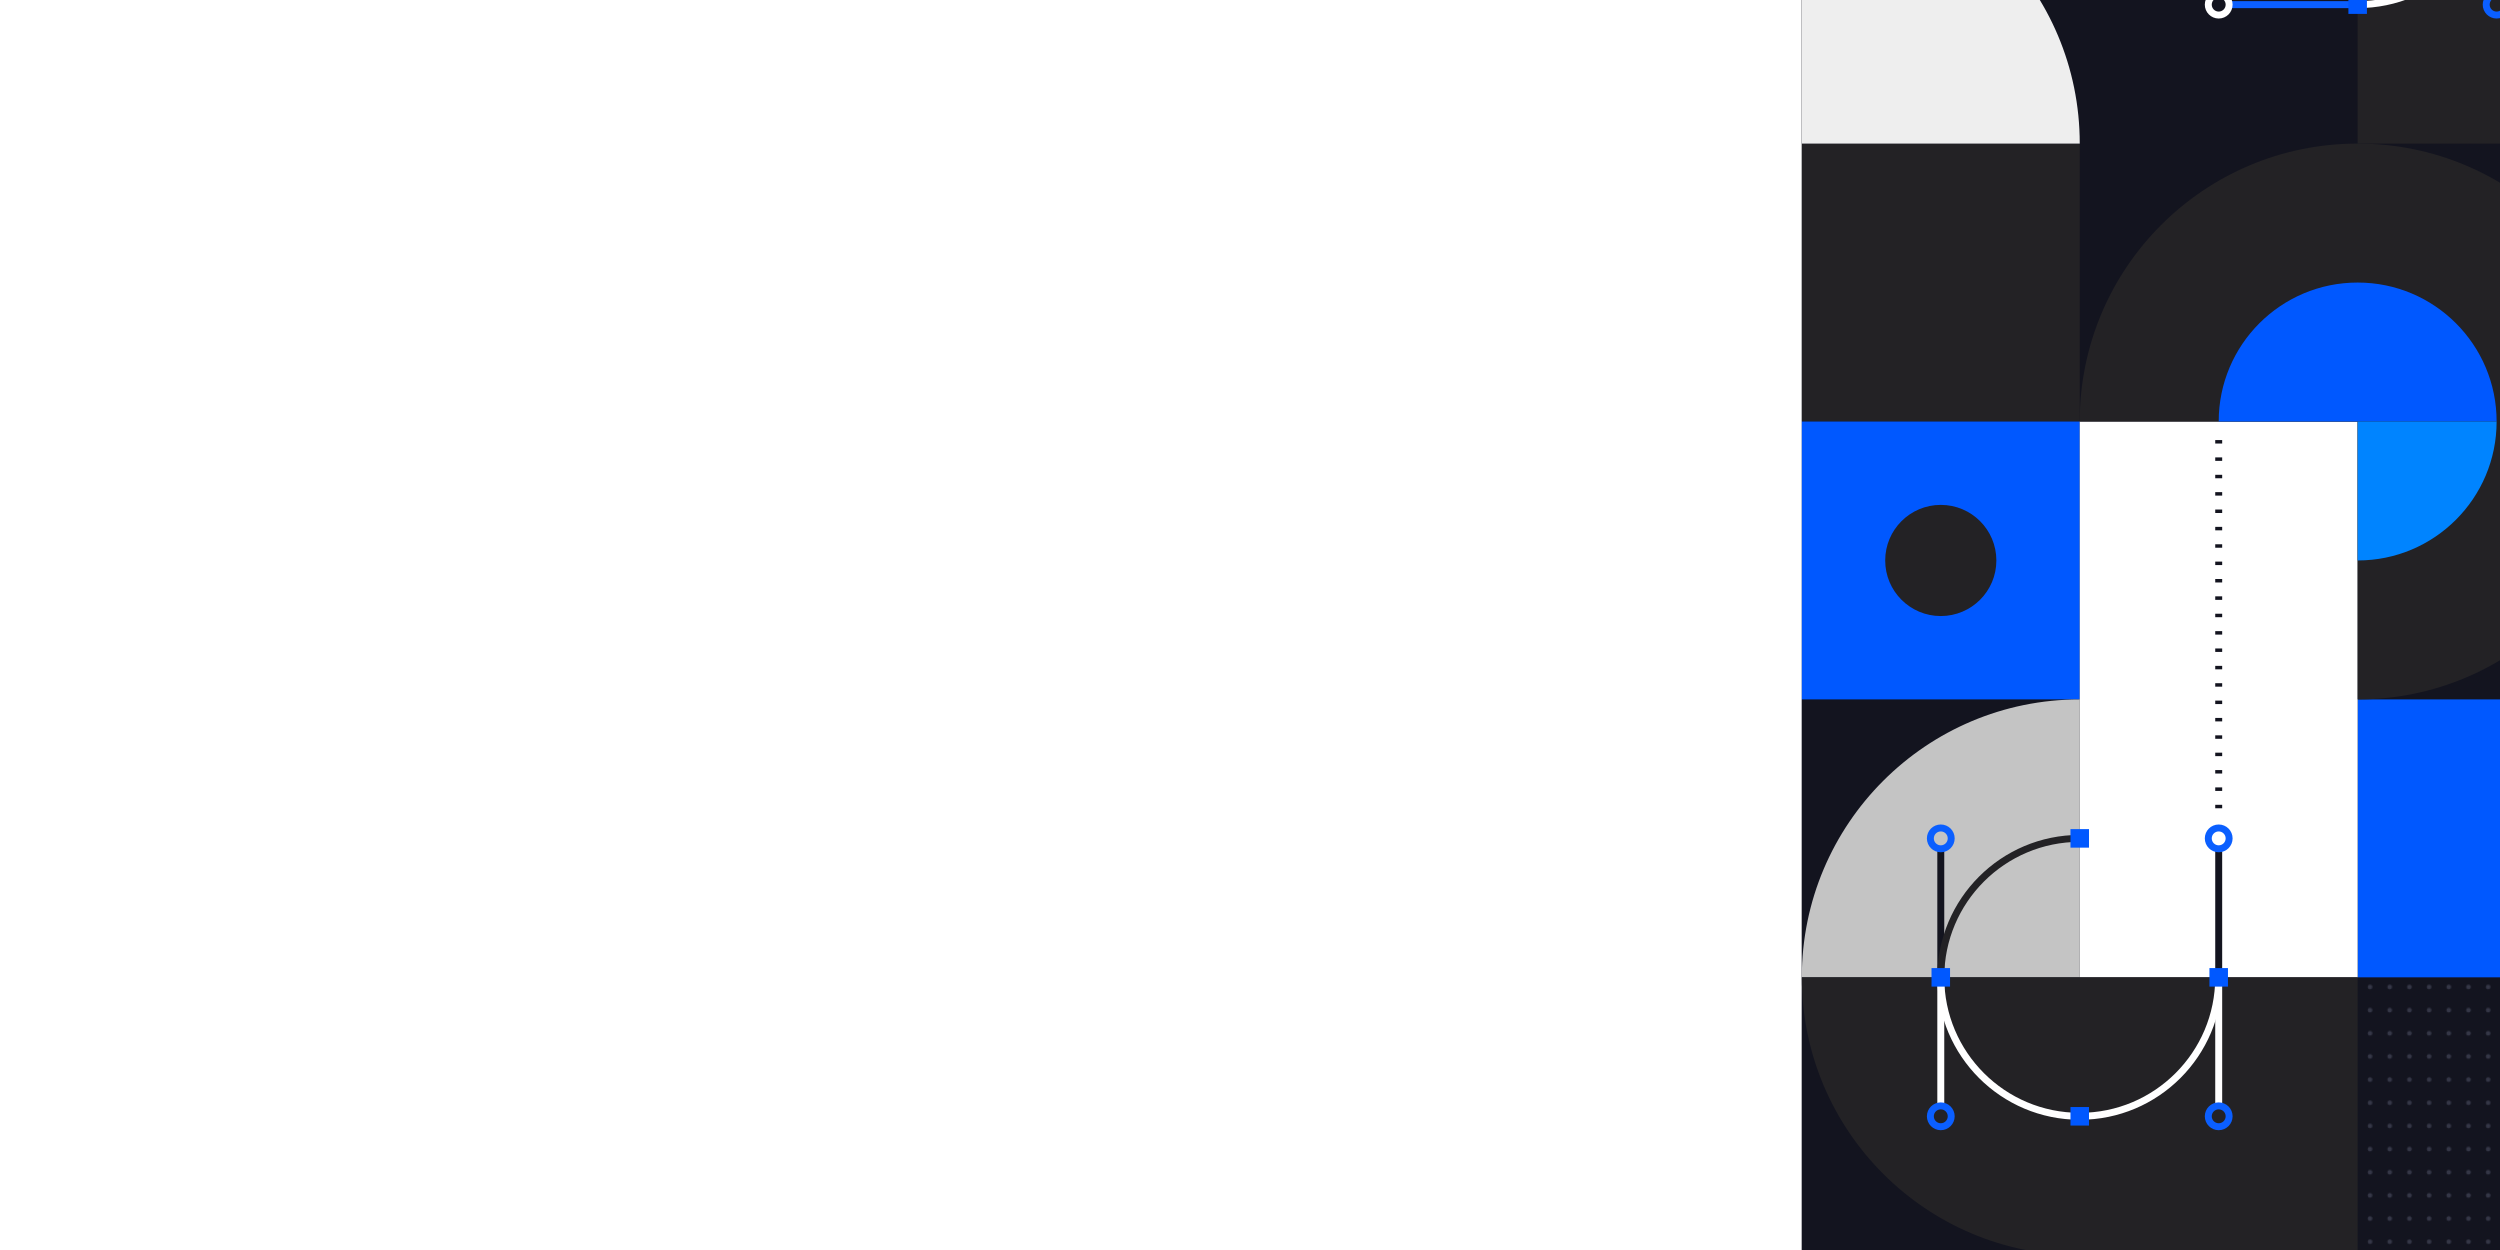 <svg viewBox="0 0 1440 720" fill="none" 
    xmlns="http://www.w3.org/2000/svg">
    <defs>
        <clipPath id="clip0">
            <path d="M0 0h1440v720H0z"></path>
        </clipPath>
        <clipPath id="clip1">
            <path transform="rotate(-180 240 120)" d="M0 0h240v240H0z"></path>
        </clipPath>
        <clipPath id="clip2">
            <path transform="rotate(-180 720 240)" d="M0 0h240v240H0z"></path>
        </clipPath>
        <clipPath id="clip3">
            <path transform="rotate(-90 960 -240)" d="M0 0h240v240H0z"></path>
        </clipPath>
        <clipPath id="clip4">
            <path transform="translate(960 480)" d="M0 0h240v240H0z"></path>
        </clipPath>
        <pattern id="dots" x="0" y="0" width=".083" height=".083">
            <circle fill="#353747" cx="8.3" cy="8.3" r="2"></circle>
        </pattern>
        <pattern id="blueDots" x="0" y="0" width=".2" height=".2">
            <circle fill="#0058ff" cx="20" cy="20" r="4"></circle>
        </pattern>
        <style>
            .stroke {
                stroke-width: 6;
            }
            .primaryStroke {
                stroke: #0b5fff;
            }
            .whiteStroke {
                stroke: white;
            }
            .darkStroke {
                stroke: #13141f;
            }
            defs {
                clipPath {
                    path {
                        fill: white;
                    }
                }
            }
        </style>
    </defs>
    <g transform="scale(.667) rotate(90 720 720) translate(-356, -836)" clip-path="url(#clip0)">
        <path fill="#13141F" d="M0 0h1440v720H0z"></path>
        <path fill="#13141f" d="M0 240h240v240H0zM240 480h240v240H240zM960 480h480v240H960zM480 240h720v240H480z"></path>
        <path fill="#232225" d="M0 480h240v240H0zM240 0h240v240H240zM480 480h240v240H480z"></path>
        <path fill="#0058FF" d="M720 480h240v240H720zM960 0h240v240H960z"></path>
        <path d="M480 480v240H240c0-132.548 107.452-240 240-240z" fill="#EEE"></path>
        <path d="M960 480h240v240c-132.55 0-240-107.452-240-240z" fill="#C4C4C4"></path>
        <rect x="720" y="240" width="480" height="240" fill="white" />
        <path d="M1440 240h-240v480c132.55 0 240-107.452 240-240V240zM720 480c-132.548 0-240-107.452-240-240S587.452 0 720 0s240 107.452 240 240H720v240z" fill="#232225"></path>
        <path d="M240 480H0V240c132.548 0 240 107.452 240 240z" fill="#0058FF"></path>
        <circle cx="120" cy="120" r="60" fill="#232225"></circle>
        <circle cx="840" cy="600" r="48" fill="#232225"></circle>
        <path d="M600 240c0-66.274 53.726-120 120-120v240c-66.274 0-120-53.726-120-120z" fill="#0058FF"></path>
        <path d="M840 240H720V120c66.274 0 120 53.726 120 120z" fill="#0084FF"></path>
        <path d="M80 480H0v-80c44.183 0 80 35.817 80 80z" fill="#232225"></path>
        <g class="stroke">
            <path class="primaryStroke" d="M130 120h110"></path>
            <path class="whiteStroke" d="M1310 360h-110M350 120H240M1310 600h-110"></path>
            <path class="darkStroke" d="M1090 600h110M1090 360h110"></path>
            <path class="primaryStroke" d="M360 350V240"></path>
            <circle cx="120" cy="120" r="9" class="whiteStroke"></circle>
            <circle cx="360" cy="360" r="9" class="whiteStroke"></circle>
            <circle cx="360" cy="120" r="9" class="primaryStroke"></circle>
            <circle cx="1320" cy="360" r="9" class="primaryStroke"></circle>
            <circle cx="1080" cy="360" r="9" class="primaryStroke"></circle>
            <circle cx="1320" cy="600" r="9" class="primaryStroke"></circle>
            <circle cx="1080" cy="600" r="9" class="primaryStroke"></circle>
            <g clip-path="url(#clip1)">
                <circle cx="240" cy="240" r="120" transform="rotate(-180 240 240)" stroke="#fff"></circle>
            </g>
            <g clip-path="url(#clip2)">
                <circle cx="1200" cy="480" r="120" transform="rotate(-180 1200 480)" stroke="#fff"></circle>
            </g>
            <g clip-path="url(#clip3)">
                <circle cx="1200" cy="480" r="120" transform="rotate(-90 1200 480)" stroke="#fff"></circle>
            </g>
            <g clip-path="url(#clip4)">
                <circle cx="1200" cy="480" r="120" stroke="#232225"></circle>
            </g>
        </g>
        <path fill="#0058FF" d="M248 128h-16v-16h16zM368 248h-16v-16h16zM1208 368h-16v-16h16zM1328 488h-16v-16h16zM1192 592h16v16h-16zM1072 472h16v16h-16z"></path>
        <g fill="#0058ff">
            <rect x="40" y="520" width="150" height="150" fill="url(#blueDots)"></rect>
            <circle cx="120" cy="510" r="4"></circle>
            <circle cx="150" cy="510" r="4"></circle>
            <circle cx="90" cy="510" r="4"></circle>
            <circle cx="30" cy="570" r="4"></circle>
            <circle cx="30" cy="600" r="4"></circle>
            <circle cx="30" cy="630" r="4"></circle>
            <circle cx="210" cy="570" r="4"></circle>
            <circle cx="210" cy="600" r="4"></circle>
            <circle cx="210" cy="630" r="4"></circle>
            <circle cx="120" cy="690" r="4"></circle>
            <circle cx="150" cy="690" r="4"></circle>
            <circle cx="90" cy="690" r="4"></circle>
        </g>
        <path d="M736 360L 1056 360" stroke="#13141F" stroke-width="6" stroke-dasharray="3 12"></path>
        <rect x="1204" y="36" fill="url(#dots)" width="240" height="200"></rect>
    </g>
</svg>